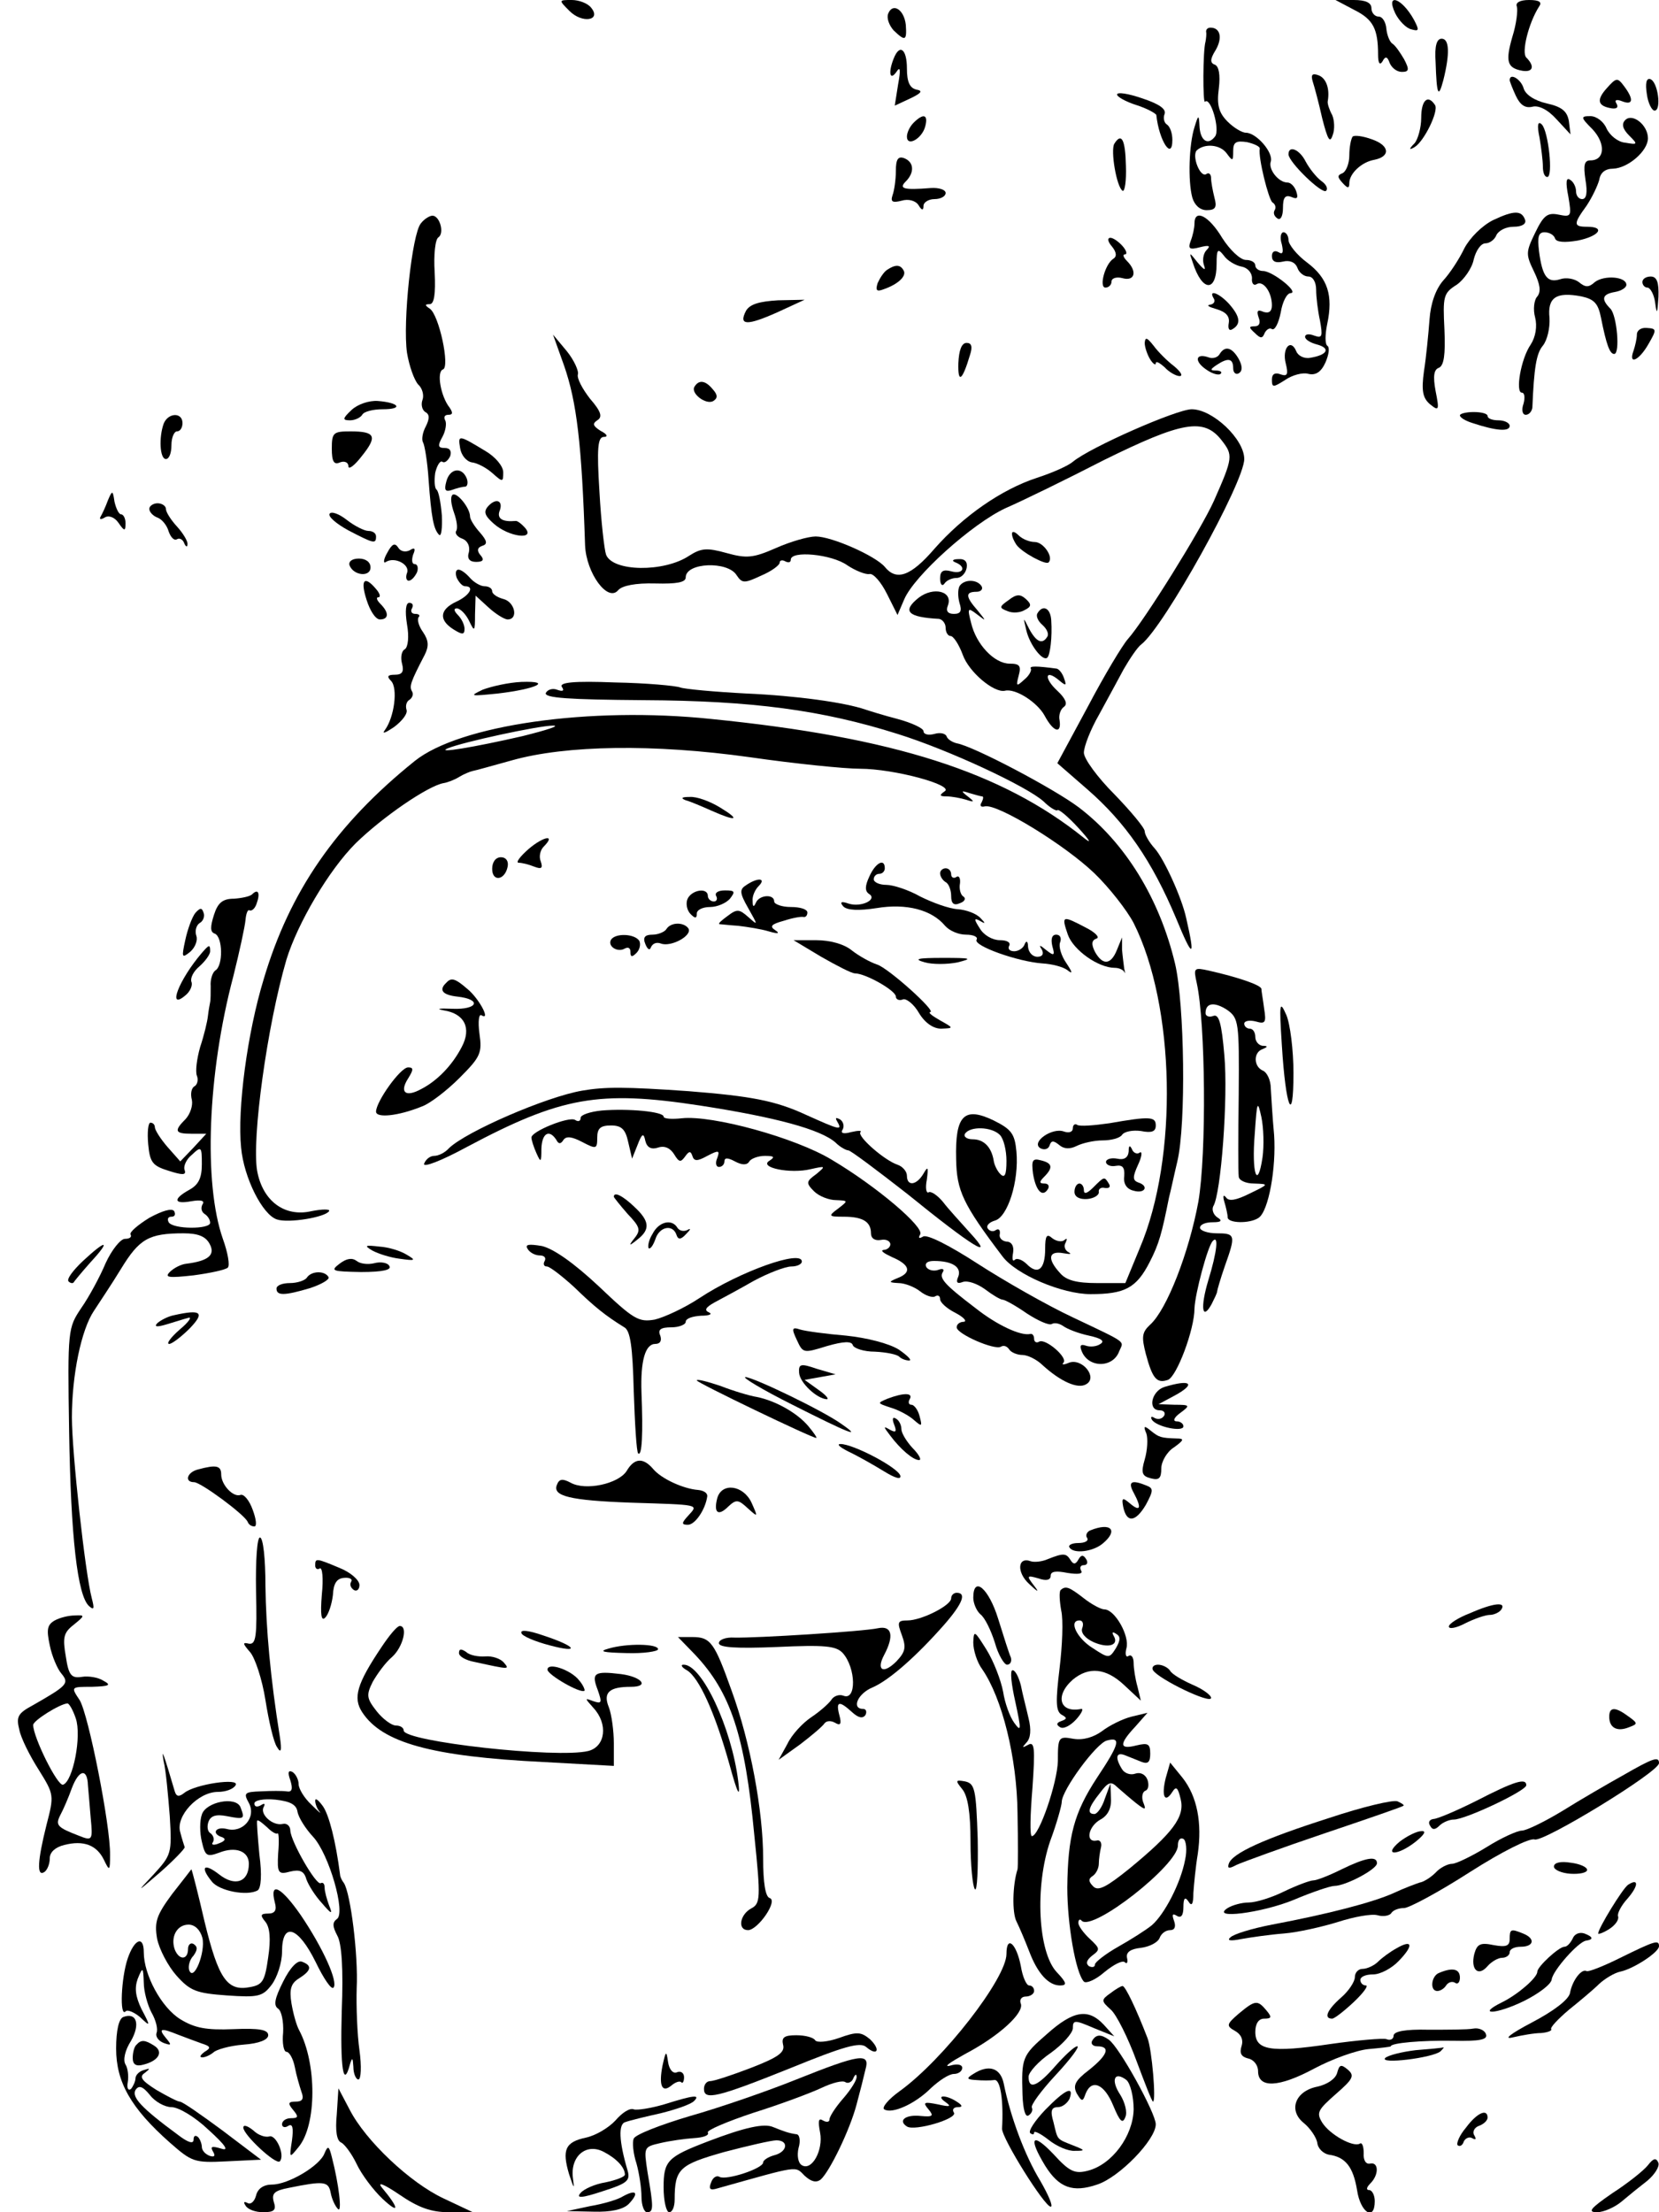 <?xml version="1.0" standalone="no"?>
<!DOCTYPE svg PUBLIC "-//W3C//DTD SVG 20010904//EN"
 "http://www.w3.org/TR/2001/REC-SVG-20010904/DTD/svg10.dtd">
<svg version="1.0" xmlns="http://www.w3.org/2000/svg"
 width="300pt" height="400pt" viewBox="0 0 300 400"
 preserveAspectRatio="xMidYMid meet">
<g transform="translate(0,400) scale(0.1,-0.1)"
fill="#000000" stroke="none">
<path d="M1030 3980 c23 -23 58 -17 39 6 -6 8 -22 14 -35 14 -24 0 -24 0 -4
-20z"/>
<path d="M2449 3982 c34 -17 43 -34 43 -81 0 -15 3 -20 8 -12 5 10 9 9 13 -3
4 -9 13 -16 22 -16 13 0 14 4 4 23 -7 12 -16 25 -21 28 -5 3 -10 16 -11 27 -1
12 -7 22 -14 22 -7 0 -13 7 -13 15 0 10 -10 15 -32 15 l-33 0 34 -18z"/>
<path d="M2523 3976 c7 -14 20 -27 29 -29 14 -4 15 -2 5 17 -22 40 -52 50 -34
12z"/>
<path d="M2743 3988 c2 -7 -1 -32 -8 -54 -13 -45 -10 -57 18 -62 19 -3 23 8 7
24 -9 9 4 62 23 92 6 8 1 12 -18 12 -17 0 -25 -5 -22 -12z"/>
<path d="M1606 3975 c-3 -8 2 -21 10 -30 21 -20 24 -19 22 10 -3 28 -24 41
-32 20z"/>
<path d="M2181 3943 c1 -5 0 -12 -1 -18 -5 -17 -5 -113 -1 -109 10 10 28 -51
18 -63 -13 -17 -27 -7 -28 20 -1 20 -2 20 -9 -3 -10 -31 -12 -97 -4 -127 4
-14 14 -23 26 -23 16 0 19 5 14 23 -3 12 -6 28 -6 35 0 7 -4 11 -9 7 -11 -6
-26 33 -17 43 14 13 42 11 54 -5 11 -15 12 -15 12 4 0 16 5 19 25 16 13 -3 24
-8 23 -12 -3 -16 16 -92 23 -97 5 -3 7 -9 4 -14 -3 -5 -1 -11 5 -15 6 -4 10 5
10 19 0 19 4 24 15 20 11 -5 13 -2 9 10 -3 9 -10 16 -16 16 -16 0 -35 24 -30
38 5 16 -26 52 -45 52 -7 0 -22 9 -33 20 -16 16 -20 30 -16 60 3 25 0 40 -7
43 -9 3 -9 10 1 26 13 22 9 41 -9 41 -5 0 -8 -3 -8 -7z"/>
<path d="M2596 3888 c2 -60 5 -67 14 -33 12 48 11 75 -3 75 -9 0 -13 -13 -11
-42z"/>
<path d="M1616 3894 c-10 -25 -7 -41 5 -24 7 11 8 4 3 -23 l-6 -38 28 13 c21
10 23 14 11 16 -12 3 -17 14 -17 38 0 35 -13 46 -24 18z"/>
<path d="M2374 3852 c3 -9 11 -39 17 -66 10 -39 14 -46 19 -30 4 10 3 27 -1
36 -5 9 -9 21 -8 25 4 23 -3 42 -17 47 -11 4 -14 1 -10 -12z"/>
<path d="M2730 3855 c0 -2 5 -15 11 -28 8 -17 17 -23 30 -20 11 3 28 -5 44
-23 l25 -27 -3 24 c-3 18 -13 26 -40 32 -22 5 -39 16 -42 28 -5 16 -25 28 -25
14z"/>
<path d="M2906 3841 c-20 -22 -17 -33 9 -37 9 -1 12 2 8 9 -4 6 0 8 10 4 20
-8 22 3 4 27 -12 16 -14 16 -31 -3z"/>
<path d="M2978 3830 c2 -16 9 -30 14 -30 13 0 6 53 -8 57 -7 2 -9 -8 -6 -27z"/>
<path d="M2020 3829 c0 -4 16 -13 35 -19 19 -6 35 -15 36 -18 5 -47 29 -83 29
-45 0 12 -4 24 -10 28 -5 3 -7 12 -4 19 3 9 -10 18 -40 28 -26 9 -46 12 -46 7z"/>
<path d="M2570 3787 c0 -18 -6 -39 -12 -46 -11 -11 -10 -13 0 -7 17 10 44 65
37 76 -13 20 -25 9 -25 -23z"/>
<path d="M1652 3778 c-7 -7 -12 -18 -12 -25 0 -19 27 -4 33 18 6 22 -3 25 -21
7z"/>
<path d="M2880 3766 c24 -26 22 -56 -4 -56 -11 0 -13 -8 -9 -35 4 -23 2 -35
-6 -35 -6 0 -11 6 -11 14 0 8 -5 18 -11 21 -7 5 -8 -5 -3 -30 6 -36 6 -38 -18
-33 -20 4 -27 -2 -42 -33 -17 -35 -17 -39 -2 -70 11 -23 13 -36 6 -45 -6 -6
-8 -24 -4 -38 4 -16 1 -35 -8 -49 -18 -26 -28 -87 -16 -87 5 0 6 -9 3 -20 -4
-11 -2 -20 4 -20 6 0 11 6 12 13 3 71 7 98 19 112 8 10 13 32 12 50 -4 37 12
48 58 39 23 -5 30 -13 35 -38 10 -50 16 -66 24 -66 11 0 5 70 -7 82 -17 17
-15 26 8 30 12 2 21 8 21 13 0 15 -40 18 -57 5 -11 -10 -17 -10 -29 0 -8 6
-23 9 -34 5 -23 -7 -32 5 -38 51 -3 26 -1 34 10 34 9 0 17 -5 19 -11 2 -7 17
-8 41 -4 39 8 51 25 17 25 -25 0 -25 5 -1 38 10 15 20 36 23 47 2 13 11 20 25
20 27 1 63 32 63 55 0 24 -28 46 -41 33 -7 -7 -5 -16 7 -28 16 -16 16 -17 -7
-13 -13 1 -28 13 -34 26 -5 12 -18 22 -29 22 -18 0 -18 -2 4 -24z"/>
<path d="M2784 3751 c3 -18 6 -42 6 -52 0 -11 3 -19 8 -19 11 0 2 83 -10 95
-7 7 -9 -1 -4 -24z"/>
<path d="M2446 3753 c-3 -4 -6 -19 -6 -34 0 -15 -6 -29 -12 -32 -10 -4 -10 -7
0 -18 9 -10 12 -10 12 0 0 17 22 38 45 42 30 6 28 26 -4 37 -16 6 -32 8 -35 5z"/>
<path d="M2015 3740 c-7 -12 4 -78 15 -85 4 -2 7 18 6 45 -1 48 -8 61 -21 40z"/>
<path d="M2330 3721 c0 -14 61 -73 68 -66 4 4 0 12 -9 18 -9 7 -21 22 -28 35
-11 22 -31 30 -31 13z"/>
<path d="M1620 3691 c0 -16 -3 -36 -6 -44 -4 -12 0 -14 16 -10 13 4 26 0 31
-8 6 -10 9 -10 9 -1 0 6 9 12 20 12 11 0 20 5 20 11 0 6 -12 10 -27 9 -50 -4
-58 -1 -45 12 16 16 15 35 -3 42 -11 4 -15 -2 -15 -23z"/>
<path d="M2700 3602 c-20 -10 -42 -32 -52 -51 -9 -19 -26 -45 -38 -58 -14 -16
-23 -42 -25 -71 -2 -26 -6 -68 -10 -93 -5 -36 -2 -49 11 -60 16 -13 17 -11 10
24 -5 27 -3 39 6 42 9 4 12 23 10 69 -3 60 -2 66 22 81 13 9 28 30 31 46 4 16
13 29 21 29 8 0 17 7 20 15 4 8 17 15 31 15 15 0 23 5 21 12 -6 18 -20 18 -58
0z"/>
<path d="M761 3596 c-16 -19 -33 -179 -25 -234 4 -24 13 -49 20 -57 8 -7 11
-20 8 -28 -3 -8 -1 -18 5 -22 8 -4 8 -12 1 -26 -6 -11 -8 -24 -5 -29 3 -5 8
-36 10 -67 5 -69 9 -90 19 -100 4 -4 6 12 5 35 -2 24 -6 45 -10 47 -3 3 -4 16
-2 30 3 13 9 23 13 20 4 -3 10 2 14 10 3 9 0 15 -10 15 -12 0 -13 4 -4 20 6
11 8 25 5 30 -3 6 -1 10 6 10 8 0 8 4 2 13 -16 20 -24 65 -12 69 13 4 -7 99
-24 110 -9 6 -9 8 0 8 8 0 11 18 9 58 -2 31 1 60 7 63 11 8 2 39 -11 39 -5 0
-15 -6 -21 -14z"/>
<path d="M2160 3596 c0 -8 -3 -22 -7 -32 -5 -14 -2 -16 17 -11 16 4 20 3 12
-5 -6 -6 -8 -18 -5 -27 4 -11 1 -10 -11 4 -16 20 -16 20 -9 0 17 -53 43 -54
43 -2 0 26 2 29 13 15 6 -9 21 -18 32 -20 11 -2 19 -11 19 -21 -1 -9 3 -14 8
-11 12 8 28 -14 28 -38 0 -11 -5 -15 -15 -12 -11 5 -13 2 -9 -10 4 -10 1 -16
-7 -16 -11 0 -11 -2 0 -12 11 -11 14 -10 18 0 3 6 9 10 13 7 5 -3 12 10 16 30
3 19 11 35 18 35 16 1 -33 40 -50 40 -8 0 -14 5 -14 10 0 6 -8 10 -17 10 -10
0 -29 18 -43 40 -24 40 -50 53 -50 26z"/>
<path d="M2318 3558 c3 -14 2 -19 -6 -14 -7 4 -12 1 -12 -7 0 -10 7 -13 20
-10 12 3 22 -1 26 -11 3 -9 12 -16 20 -16 8 0 14 -10 14 -24 0 -13 3 -38 7
-56 5 -28 4 -32 -10 -27 -10 4 -17 3 -17 -2 0 -5 10 -11 22 -14 25 -7 18 -19
-13 -24 -11 -2 -22 4 -25 12 -10 24 -26 5 -19 -22 5 -20 3 -24 -9 -20 -10 4
-16 1 -16 -9 0 -15 2 -15 24 -1 13 9 32 14 42 11 13 -3 23 3 31 21 6 14 8 27
3 30 -4 3 -4 20 0 39 11 52 1 83 -36 111 -19 14 -34 33 -34 41 0 7 -4 14 -9
14 -5 0 -7 -10 -3 -22z"/>
<path d="M2011 3554 c8 -10 9 -18 2 -22 -15 -10 -26 -52 -14 -52 6 0 11 5 11
11 0 6 9 9 20 6 22 -6 27 12 8 31 -7 7 -8 12 -4 12 5 0 3 7 -4 15 -7 8 -17 15
-22 15 -6 0 -5 -7 3 -16z"/>
<path d="M1604 3512 c-6 -4 -13 -15 -17 -24 -4 -13 -2 -16 11 -11 26 9 42 24
36 34 -6 11 -15 11 -30 1z"/>
<path d="M2970 3490 c0 -5 4 -10 9 -10 5 0 12 -12 14 -27 3 -23 4 -21 6 10 1
27 -3 37 -14 37 -8 0 -15 -4 -15 -10z"/>
<path d="M2195 3460 c3 -5 0 -10 -7 -11 -7 -1 -2 -4 12 -8 17 -5 24 -13 22
-25 -2 -11 1 -15 7 -11 15 9 14 22 -6 45 -18 20 -39 28 -28 10z"/>
<path d="M1349 3438 c-14 -27 2 -27 56 -3 l50 23 -48 -1 c-34 -2 -51 -7 -58
-19z"/>
<path d="M2960 3395 c0 -7 -3 -20 -6 -29 -10 -27 10 -18 27 12 15 26 15 28 -3
29 -10 1 -18 -4 -18 -12z"/>
<path d="M1020 3339 c23 -66 32 -142 38 -325 2 -50 41 -104 60 -81 7 8 31 13
67 12 39 -1 55 2 55 11 0 27 76 30 92 4 10 -15 14 -15 44 -1 19 8 34 19 34 24
0 4 5 5 10 2 6 -3 10 -2 10 3 0 17 74 10 102 -10 15 -10 33 -17 40 -16 7 2 21
-14 32 -36 l19 -38 12 28 c18 43 123 137 183 165 30 13 110 52 178 87 142 70
181 77 213 36 21 -27 21 -31 -14 -110 -24 -53 -125 -215 -155 -249 -10 -11
-43 -66 -73 -123 l-55 -102 54 -47 c69 -60 117 -129 161 -234 30 -73 35 -73
18 1 -8 37 -40 107 -57 126 -10 11 -18 25 -18 31 0 6 -25 36 -55 67 -30 30
-55 64 -55 75 0 11 12 42 27 68 14 26 35 64 45 83 11 19 25 40 32 45 41 32
186 293 186 335 0 36 -57 90 -95 90 -27 0 -184 -69 -215 -95 -8 -7 -37 -20
-65 -29 -64 -21 -133 -69 -185 -128 -43 -50 -69 -59 -90 -33 -17 20 -96 55
-125 55 -13 0 -45 -9 -72 -21 -41 -18 -53 -19 -89 -9 -36 10 -46 9 -68 -5 -45
-30 -138 -29 -150 2 -3 8 -9 59 -12 114 -5 79 -3 99 8 99 8 0 6 5 -6 11 -14 9
-15 13 -6 19 10 6 7 16 -13 39 -14 18 -24 37 -22 44 2 6 -7 26 -20 42 l-25 30
20 -56z"/>
<path d="M2070 3380 c0 -8 5 -22 10 -30 5 -8 10 -11 10 -7 0 5 7 1 16 -7 8 -9
21 -16 27 -16 7 0 2 8 -10 18 -12 9 -29 26 -37 37 -12 15 -15 16 -16 5z"/>
<path d="M1733 3343 c-1 -37 7 -32 21 15 5 15 3 22 -6 22 -9 0 -14 -13 -15
-37z"/>
<path d="M2205 3359 c-4 -6 -13 -8 -20 -5 -23 8 -26 -7 -4 -22 11 -8 23 -11
26 -8 4 3 0 6 -8 6 -11 0 -11 2 1 10 21 14 30 12 30 -6 0 -8 5 -12 10 -9 7 4
7 13 0 26 -12 21 -25 25 -35 8z"/>
<path d="M1256 3301 c-8 -12 21 -34 34 -26 8 5 8 11 -1 21 -13 16 -25 18 -33
5z"/>
<path d="M636 3259 c-17 -16 -17 -19 -3 -19 9 0 19 5 22 10 3 6 20 10 37 10
38 0 30 12 -9 15 -16 1 -36 -6 -47 -16z"/>
<path d="M2640 3249 c0 -4 10 -10 23 -14 42 -14 67 -16 67 -5 0 5 -9 10 -20
10 -11 0 -20 3 -20 8 0 4 -11 7 -25 7 -14 0 -25 -3 -25 -6z"/>
<path d="M296 3234 c-9 -25 -7 -64 4 -64 6 0 10 11 10 25 0 14 5 25 10 25 6 0
10 7 10 15 0 20 -26 19 -34 -1z"/>
<path d="M600 3189 c0 -24 4 -30 15 -25 8 3 15 0 15 -7 0 -7 11 1 24 18 29 36
25 45 -20 45 -31 0 -34 -2 -34 -31z"/>
<path d="M832 3190 c2 -13 11 -24 21 -26 10 -1 27 -10 38 -20 18 -16 19 -16
19 2 0 11 -14 28 -33 39 -48 29 -49 29 -45 5z"/>
<path d="M807 3129 c-4 -15 -2 -19 10 -15 8 3 19 6 24 6 4 0 6 7 3 15 -9 22
-31 18 -37 -6z"/>
<path d="M195 3095 c-4 -11 -10 -24 -13 -29 -3 -5 0 -6 7 -2 7 5 18 1 25 -9
11 -16 13 -16 13 -1 0 9 -4 16 -8 16 -4 0 -9 10 -12 23 -3 21 -4 21 -12 2z"/>
<path d="M818 3105 c-4 -4 -2 -18 3 -32 5 -14 7 -28 4 -33 -3 -4 2 -11 11 -14
10 -4 14 -14 12 -24 -4 -12 1 -18 13 -18 13 0 15 4 8 12 -7 8 -6 14 3 17 10 3
9 9 -4 24 -10 11 -18 24 -18 29 0 16 -25 46 -32 39z"/>
<path d="M883 3085 c-9 -10 -7 -17 10 -32 27 -24 75 -30 57 -8 -7 8 -15 14
-18 13 -23 -2 -33 4 -29 17 8 19 -5 26 -20 10z"/>
<path d="M270 3080 c0 -6 7 -13 15 -16 8 -3 17 -14 20 -25 4 -11 10 -17 15
-14 5 3 11 -1 13 -7 3 -7 6 -8 6 -2 1 5 -8 20 -19 32 -11 12 -20 26 -20 32 0
5 -7 10 -15 10 -8 0 -15 -5 -15 -10z"/>
<path d="M596 3071 c-3 -5 12 -18 34 -30 46 -24 50 -25 50 -11 0 6 -6 10 -14
10 -7 0 -25 9 -39 20 -14 11 -28 16 -31 11z"/>
<path d="M1830 3035 c0 -6 4 -14 8 -20 10 -14 53 -37 58 -32 10 9 -9 37 -25
37 -9 0 -22 5 -29 12 -7 7 -12 8 -12 3z"/>
<path d="M700 3000 c-7 -12 -7 -20 -2 -16 16 10 44 -5 38 -20 -3 -8 -1 -14 3
-14 5 0 11 7 15 15 3 8 1 15 -4 15 -5 0 -6 7 -3 17 5 11 3 14 -6 8 -8 -4 -17
-2 -21 5 -6 9 -11 7 -20 -10z"/>
<path d="M632 2978 c7 -19 38 -22 38 -4 0 10 -9 16 -21 16 -12 0 -19 -5 -17
-12z"/>
<path d="M1728 2983 c20 -8 14 -22 -8 -16 -15 4 -20 0 -20 -13 0 -11 4 -15 8
-9 4 6 14 10 22 10 8 0 16 8 18 18 2 11 -3 17 -15 16 -10 0 -13 -3 -5 -6z"/>
<path d="M826 2955 c4 -8 10 -15 15 -15 18 0 8 -17 -16 -28 -30 -14 -32 -33
-5 -50 16 -10 20 -10 20 1 0 7 -5 18 -12 25 -7 7 -8 12 -2 12 6 0 16 -10 22
-22 10 -21 11 -21 11 11 l1 34 23 -21 c13 -12 29 -22 35 -22 20 0 13 32 -8 37
-11 3 -20 9 -20 14 0 5 -6 9 -14 9 -7 0 -19 7 -26 15 -7 8 -16 15 -21 15 -5 0
-6 -7 -3 -15z"/>
<path d="M663 2915 c6 -19 16 -35 24 -35 16 0 17 12 1 28 -7 7 -8 12 -4 12 5
0 3 7 -4 15 -21 25 -29 17 -17 -20z"/>
<path d="M1735 2940 c-3 -6 -3 -19 0 -30 5 -15 2 -20 -10 -20 -11 0 -15 5 -11
15 10 26 -26 35 -53 14 -30 -24 -20 -35 37 -38 6 -1 12 -8 12 -16 0 -8 4 -15
9 -15 5 0 15 -15 22 -34 11 -31 56 -69 76 -65 19 5 59 -21 72 -45 16 -30 31
-34 27 -8 -2 9 2 20 8 24 7 5 3 15 -12 29 -25 23 -22 40 3 19 13 -11 14 -10 9
4 -3 9 -9 16 -13 17 -37 5 -50 5 -47 0 2 -3 -3 -13 -12 -20 -14 -13 -15 -12
-10 7 5 18 2 22 -16 22 -28 0 -61 35 -70 74 -7 27 -6 28 11 15 17 -13 17 -13
1 7 -22 25 -23 34 -2 34 8 0 12 5 9 10 -8 13 -32 13 -40 0z"/>
<path d="M1824 2915 c-17 -12 -18 -14 -2 -20 9 -4 23 -3 31 2 12 6 13 10 2 20
-10 9 -17 9 -31 -2z"/>
<path d="M736 2871 c4 -22 2 -41 -4 -45 -6 -3 -8 -15 -5 -26 4 -15 0 -20 -13
-20 -13 0 -15 -3 -7 -11 13 -13 6 -66 -11 -89 -6 -8 1 -5 16 5 15 11 26 25 23
32 -2 7 0 15 6 18 5 4 7 10 4 15 -5 9 -3 16 23 66 8 16 7 26 -3 41 -8 11 -11
23 -8 27 3 3 1 6 -6 6 -7 0 -9 5 -6 10 3 6 1 10 -5 10 -6 0 -8 -14 -4 -39z"/>
<path d="M1876 2891 c-3 -5 1 -14 9 -21 8 -7 12 -16 9 -21 -9 -15 -20 -10 -33
14 -11 22 -11 22 -5 -3 6 -26 30 -57 38 -49 5 5 9 37 7 67 -1 22 -15 30 -25
13z"/>
<path d="M873 2753 c-25 -12 -23 -12 27 -7 69 8 101 23 43 21 -23 -1 -54 -8
-70 -14z"/>
<path d="M1016 2758 c5 -7 2 -9 -9 -5 -8 3 -17 0 -20 -6 -3 -9 41 -12 177 -13
197 -1 323 -18 459 -61 93 -29 234 -95 264 -122 11 -11 23 -18 25 -16 2 3 20
-12 39 -33 20 -22 24 -29 9 -17 -148 119 -344 182 -674 215 -220 23 -455 -11
-536 -76 -143 -115 -226 -236 -273 -394 -30 -98 -48 -236 -41 -305 5 -55 39
-122 65 -130 21 -7 87 4 94 15 3 4 -12 4 -32 0 -48 -11 -88 18 -98 73 -10 58
18 262 53 382 20 65 76 161 125 210 49 48 131 104 159 109 7 1 20 6 28 11 8 5
20 10 25 11 6 1 37 10 70 19 99 28 258 30 430 6 83 -12 173 -21 200 -21 62 0
172 -30 153 -41 -10 -7 -9 -9 4 -9 9 0 25 -3 35 -6 15 -5 16 -4 3 6 -13 10
-12 11 3 6 10 -3 21 -6 23 -6 3 0 2 -5 -1 -11 -4 -6 -1 -9 6 -7 23 5 145 -70
198 -121 27 -26 59 -67 71 -90 75 -149 81 -424 11 -588 l-26 -63 -51 0 c-37 0
-56 5 -67 18 -24 26 -21 41 6 36 12 -2 16 -2 9 2 -6 3 -9 11 -5 17 3 7 3 9 -2
5 -4 -4 -14 -3 -22 3 -10 9 -13 5 -13 -19 0 -37 -13 -48 -33 -28 -8 8 -18 12
-22 8 -4 -4 -5 2 -3 13 2 12 -3 20 -12 20 -8 1 -14 7 -12 14 1 7 -2 10 -7 7
-5 -4 -12 -2 -15 3 -3 5 3 11 13 14 23 6 44 71 39 125 -3 32 -9 40 -41 56 -54
26 -70 9 -68 -70 1 -57 12 -81 84 -176 25 -33 108 -68 159 -68 62 0 83 11 107
58 17 33 22 52 35 117 3 11 9 40 15 65 16 67 13 284 -4 357 -28 118 -90 219
-174 283 -45 34 -191 111 -221 116 -8 2 -16 7 -18 12 -2 6 -12 8 -22 5 -11 -3
-20 -1 -20 5 0 5 -21 15 -47 22 -27 7 -52 15 -58 17 -38 13 -125 25 -215 29
-58 3 -112 8 -120 11 -8 3 -61 8 -118 9 -75 3 -101 0 -96 -8z m-71 -89 c-87
-20 -159 -32 -135 -22 26 11 164 41 190 41 14 0 -11 -8 -55 -19z m863 -721 c7
-7 12 -28 12 -47 0 -25 -3 -32 -11 -24 -6 6 -11 17 -12 24 -4 25 -18 39 -38
39 -11 0 -17 5 -14 10 9 14 48 13 63 -2z"/>
<path d="M1240 2553 c8 -2 29 -11 47 -19 45 -20 53 -17 15 6 -18 11 -42 20
-55 19 -14 0 -17 -2 -7 -6z"/>
<path d="M956 2465 c-16 -14 -24 -25 -18 -25 6 0 18 -3 28 -7 13 -5 16 -3 12
9 -4 9 -1 21 5 27 23 23 0 19 -27 -4z"/>
<path d="M890 2429 c0 -24 23 -21 28 4 2 10 -3 17 -12 17 -10 0 -16 -9 -16
-21z"/>
<path d="M1572 2415 c-8 -17 -8 -26 -1 -31 17 -10 -13 -25 -36 -18 -14 5 -17
3 -10 -5 7 -7 28 -8 60 -3 54 9 100 -3 124 -32 8 -9 24 -16 38 -16 13 0 22 -4
19 -9 -7 -11 75 -40 119 -43 17 -1 37 -6 45 -12 10 -8 10 -5 -2 13 -9 13 -14
30 -11 37 3 8 0 14 -7 14 -8 0 -10 -8 -7 -21 5 -17 3 -18 -11 -7 -12 10 -14
10 -8 1 4 -8 1 -13 -8 -13 -9 0 -16 8 -17 18 0 10 -3 12 -6 5 -2 -7 -11 -13
-19 -13 -9 0 -12 5 -9 10 3 6 -4 10 -17 10 -13 0 -29 9 -36 21 -11 17 -11 20
0 14 10 -6 11 -5 1 5 -7 8 -26 15 -41 16 -16 1 -46 12 -68 23 -21 12 -49 21
-61 21 -13 0 -23 5 -23 10 0 6 5 10 10 10 6 0 10 5 10 10 0 19 -17 10 -28 -15z"/>
<path d="M1700 2421 c0 -6 5 -13 10 -16 6 -3 10 -15 10 -25 0 -14 5 -18 16
-13 9 3 11 9 6 12 -5 3 -8 14 -6 24 1 9 -2 15 -7 11 -5 -3 -9 0 -9 5 0 6 -4
11 -10 11 -5 0 -10 -4 -10 -9z"/>
<path d="M1350 2400 c-13 -8 -13 -14 3 -42 18 -32 18 -32 0 -16 -16 14 -20 15
-37 2 -11 -8 -18 -14 -15 -15 2 0 18 -2 34 -3 17 -2 42 -6 55 -10 17 -5 21 -4
12 2 -11 7 -7 11 15 17 15 5 31 8 36 7 4 -1 7 3 7 8 0 6 -13 10 -30 10 -16 0
-30 5 -30 10 0 14 -27 12 -33 -2 -4 -9 -6 -8 -6 3 -1 8 4 20 11 27 14 14 -1
16 -22 2z"/>
<path d="M456 2383 c-4 -4 -19 -7 -33 -8 -20 0 -29 -7 -36 -29 -7 -22 -7 -31
1 -34 15 -5 16 -59 1 -67 -5 -4 -9 -17 -8 -28 0 -12 0 -25 -1 -29 -1 -5 -3
-16 -4 -25 -1 -10 -7 -35 -14 -56 -6 -21 -9 -44 -6 -52 3 -7 1 -16 -4 -19 -6
-3 -8 -14 -5 -25 2 -10 -3 -25 -11 -34 -22 -22 -20 -27 11 -27 l26 0 -23 -25
-24 -25 -23 26 c-13 15 -23 31 -23 36 0 4 -3 8 -8 8 -4 0 -6 -17 -4 -39 3 -33
8 -39 37 -48 25 -8 32 -8 29 1 -3 7 3 20 13 28 17 16 18 15 18 -17 0 -25 -6
-37 -22 -46 -31 -17 -29 -27 3 -21 18 3 25 1 20 -6 -3 -6 -2 -13 4 -17 5 -3
10 -10 10 -16 0 -12 -67 -12 -75 1 -3 6 -1 10 5 10 6 0 8 4 5 10 -4 6 -21 1
-45 -12 -21 -13 -36 -26 -34 -30 3 -5 -2 -8 -10 -8 -8 0 -24 -20 -35 -44 -10
-24 -30 -61 -44 -81 -24 -36 -25 -38 -22 -223 3 -191 15 -297 36 -316 9 -8 10
-5 5 14 -12 45 -36 264 -36 327 0 77 17 159 40 193 9 14 32 48 49 76 33 54 50
64 113 64 27 0 40 -6 47 -19 11 -20 -2 -31 -42 -36 -10 -1 -23 -8 -30 -15 -10
-10 -2 -11 43 -6 30 4 58 10 62 14 4 4 0 27 -9 52 -35 100 -28 298 19 475 11
44 21 90 22 102 1 11 4 19 7 17 4 -2 10 3 13 12 7 19 3 28 -8 17z"/>
<path d="M1243 2374 c-3 -8 -1 -20 6 -27 8 -8 11 -8 11 1 0 7 11 12 24 12 13
0 29 7 36 15 10 13 9 15 -9 15 -12 0 -19 -4 -16 -10 3 -5 1 -10 -4 -10 -6 0
-11 5 -11 10 0 16 -30 11 -37 -6z"/>
<path d="M353 2349 c-6 -8 -14 -30 -18 -49 -7 -32 -6 -33 9 -21 9 8 14 21 11
29 -3 9 0 19 6 23 6 3 10 12 7 19 -3 9 -6 9 -15 -1z"/>
<path d="M1931 2310 c10 -28 55 -60 85 -60 7 0 14 -3 17 -7 2 -5 2 -2 0 5 -1
8 -3 23 -4 35 l0 22 -9 -22 c-11 -28 -26 -29 -40 -4 -7 14 -6 21 3 24 6 2 -2
11 -20 20 -42 22 -44 22 -32 -13z"/>
<path d="M1205 2320 c-3 -5 -15 -10 -25 -10 -14 0 -18 -5 -13 -17 4 -10 8 -12
10 -6 3 7 10 10 18 7 18 -7 57 14 50 27 -8 12 -32 12 -40 -1z"/>
<path d="M1105 2301 c-7 -12 12 -24 25 -16 6 3 10 1 10 -6 0 -10 3 -10 11 -2
6 6 8 16 5 22 -9 13 -43 14 -51 2z"/>
<path d="M1485 2270 c28 -16 55 -30 61 -30 19 0 74 -31 74 -42 0 -5 6 -8 13
-5 6 2 20 -9 29 -25 11 -18 26 -28 40 -28 23 1 23 1 -2 15 -14 8 -22 14 -18
15 13 0 -76 80 -96 86 -12 4 -32 15 -45 25 -14 12 -40 19 -65 19 l-41 0 50
-30z"/>
<path d="M365 2277 c-42 -49 -63 -105 -30 -77 9 7 14 19 11 25 -2 7 4 19 15
28 10 9 19 21 19 27 0 13 -2 12 -15 -3z"/>
<path d="M1672 2260 c14 -4 41 -4 60 0 28 7 24 8 -27 8 -46 0 -54 -2 -33 -8z"/>
<path d="M2164 2223 c16 -72 18 -309 3 -396 -17 -92 -57 -195 -87 -222 -15
-14 -16 -22 -8 -53 12 -45 20 -54 40 -47 16 6 48 91 48 129 1 27 24 113 33
122 11 12 8 -19 -8 -71 -15 -50 -11 -74 6 -43 5 10 10 20 10 23 0 2 6 23 14
46 20 56 19 59 -15 59 -16 0 -30 5 -30 10 0 6 10 10 23 10 16 0 18 3 8 9 -7 5
-10 14 -7 20 14 22 27 197 20 273 -5 59 -10 75 -20 71 -8 -3 -14 0 -14 5 0 19
16 21 39 6 21 -15 22 -22 21 -152 -1 -76 -1 -143 0 -149 0 -7 12 -13 28 -13
27 -1 27 -1 -8 -18 -24 -12 -38 -15 -43 -7 -5 6 -6 2 -3 -8 3 -10 6 -23 6 -28
0 -11 40 -12 56 -1 18 12 32 90 28 150 -3 31 -5 69 -6 84 0 15 -7 29 -14 32
-17 7 -18 33 -1 39 10 4 10 6 0 6 -7 1 -13 8 -13 16 0 8 -4 15 -10 15 -5 0
-10 4 -10 9 0 5 9 7 21 4 17 -5 19 -2 15 23 -2 16 -5 32 -5 36 -1 7 -42 21
-95 33 -27 6 -28 5 -22 -22z m119 -316 c-9 -60 -20 -29 -14 43 4 59 5 62 12
30 4 -19 5 -52 2 -73z"/>
<path d="M807 2223 c-14 -13 -7 -22 20 -25 45 -5 37 -24 -9 -22 -24 1 -31 0
-15 -3 37 -6 50 -32 32 -66 -17 -33 -44 -61 -73 -76 -29 -16 -40 -6 -24 19 10
16 10 20 0 20 -14 0 -58 -62 -58 -80 0 -12 40 -8 82 9 15 5 46 29 69 52 38 38
41 45 36 80 -3 22 -1 37 4 33 17 -10 -5 31 -26 48 -22 19 -29 21 -38 11z"/>
<path d="M2318 2110 c7 -114 21 -147 21 -50 0 41 -6 89 -13 105 -12 27 -13 22
-8 -55z"/>
<path d="M1053 2028 c-65 -11 -210 -74 -241 -104 -7 -8 -19 -14 -27 -14 -7 0
-15 -6 -18 -14 -3 -8 31 5 77 30 171 91 239 103 422 75 136 -21 218 -43 245
-67 8 -8 19 -14 23 -14 4 0 52 -36 107 -79 117 -95 161 -122 113 -70 -17 19
-40 44 -49 56 -10 12 -22 20 -26 17 -4 -2 -6 8 -3 23 3 23 2 25 -6 11 -13 -22
-30 -23 -30 -4 0 8 -8 17 -17 20 -24 8 -74 52 -67 59 3 3 -4 3 -17 0 -14 -4
-20 -2 -15 5 3 6 1 14 -5 18 -8 4 -9 3 -5 -4 10 -17 4 -15 -56 12 -56 26 -100
34 -213 43 -115 8 -151 8 -192 1z"/>
<path d="M1088 1992 c-21 -2 -38 -8 -38 -13 0 -6 -4 -8 -10 -4 -11 7 -80 -21
-79 -32 0 -4 4 -17 9 -28 8 -18 9 -17 9 8 1 28 14 36 27 16 4 -8 8 -8 13 0 5
7 15 6 34 -4 25 -13 27 -13 27 8 0 17 6 22 25 22 19 0 26 -7 31 -30 l7 -30 10
25 c8 21 11 22 14 7 3 -12 11 -16 23 -12 12 4 22 -1 29 -12 9 -15 12 -15 20
-4 7 10 10 10 13 1 3 -10 9 -10 27 0 21 11 23 10 18 -4 -4 -9 -2 -16 3 -16 6
0 10 5 10 10 0 7 6 7 19 0 13 -7 22 -7 26 0 3 5 16 10 28 10 17 0 19 -2 8 -9
-19 -12 38 -24 75 -15 27 6 28 6 10 -9 -18 -13 -19 -16 -4 -31 9 -9 27 -16 40
-16 22 -1 22 -1 4 -15 -19 -14 -18 -15 10 -15 34 0 49 -9 49 -30 0 -9 7 -14
18 -12 9 2 17 -2 17 -8 0 -5 -6 -10 -12 -10 -7 -1 0 -6 15 -13 33 -14 36 -28
10 -38 -17 -7 -16 -8 2 -9 11 0 29 -7 39 -15 10 -8 23 -12 27 -9 5 3 9 1 9 -5
0 -6 12 -17 28 -25 15 -8 21 -15 15 -16 -7 0 -13 -4 -13 -10 0 -12 69 -42 80
-35 5 3 11 1 15 -5 3 -5 14 -10 24 -10 9 0 26 -8 37 -19 32 -29 63 -43 78 -34
22 12 -7 48 -31 39 -9 -4 -14 -4 -10 0 9 9 -33 45 -44 38 -5 -3 -9 0 -9 5 0 6
-3 10 -7 9 -17 -4 -60 16 -98 46 -58 44 -67 55 -60 66 3 5 0 7 -8 4 -8 -3 -18
-1 -22 5 -3 7 2 11 14 11 33 0 50 -11 44 -28 -5 -11 -2 -14 8 -10 9 3 26 -3
40 -13 13 -10 28 -19 32 -19 4 0 24 -11 44 -25 20 -13 40 -22 45 -19 5 3 14 1
21 -4 7 -5 27 -13 46 -17 23 -5 29 -10 21 -15 -7 -5 -19 -6 -27 -3 -9 3 -11 0
-7 -10 12 -31 57 -31 68 0 8 19 17 13 -84 61 -47 22 -124 66 -172 97 -51 33
-92 54 -99 49 -7 -4 -9 -3 -5 4 8 13 -79 87 -160 135 -66 40 -216 81 -271 75
-18 -2 -33 -1 -33 3 0 9 -64 15 -112 11z"/>
<path d="M2006 1969 c-28 -4 -53 -6 -58 -3 -4 3 -8 0 -8 -6 0 -7 -7 -9 -16 -6
-21 8 -60 -19 -43 -30 7 -4 15 -2 17 5 3 9 7 9 17 1 9 -8 20 -8 32 -2 10 5 31
10 47 10 15 0 31 4 35 10 4 6 19 9 34 7 20 -4 27 -1 27 10 0 16 -10 17 -84 4z"/>
<path d="M2041 1918 c-1 -11 -8 -16 -21 -13 -11 2 -20 -1 -20 -6 0 -5 8 -9 18
-7 12 2 16 -3 15 -18 -2 -14 4 -24 17 -27 21 -6 28 9 8 15 -10 4 -10 10 0 32
7 15 8 25 3 22 -5 -4 -12 0 -14 6 -4 8 -6 7 -6 -4z"/>
<path d="M1868 1878 c5 -31 17 -44 27 -28 3 5 1 10 -6 10 -10 0 -10 3 -1 12
17 17 15 25 -6 30 -15 4 -17 0 -14 -24z"/>
<path d="M1977 1853 c-11 -11 -17 -13 -17 -5 0 7 -4 12 -8 12 -5 0 -9 -7 -9
-15 0 -9 9 -14 23 -13 12 1 22 7 21 13 -1 5 4 9 11 7 8 -1 11 2 7 8 -8 13 -8
13 -28 -7z"/>
<path d="M1110 1836 c0 -1 11 -15 25 -31 22 -23 24 -29 13 -43 -12 -15 -11
-16 5 -3 23 18 22 33 -6 59 -21 20 -37 28 -37 18z"/>
<path d="M1180 1769 c-7 -11 -9 -23 -7 -26 3 -2 8 5 12 16 7 23 31 28 38 9 3
-10 8 -10 18 1 8 8 9 11 2 7 -6 -3 -14 -2 -18 4 -10 17 -34 11 -45 -11z"/>
<path d="M150 1720 c-18 -17 -30 -33 -26 -37 3 -3 7 -4 9 -2 1 2 15 19 31 37
37 40 29 42 -14 2z"/>
<path d="M673 1739 c11 -6 33 -13 50 -15 28 -4 30 -3 13 7 -11 7 -33 14 -50
15 -26 3 -28 2 -13 -7z"/>
<path d="M954 1742 c4 -7 14 -12 22 -12 8 0 12 -4 9 -10 -3 -5 -2 -10 4 -10 5
0 27 -17 49 -37 37 -36 57 -52 91 -73 11 -6 15 -36 17 -115 2 -59 5 -110 8
-113 7 -6 9 36 6 110 -2 58 7 88 25 88 9 0 12 6 9 15 -5 11 1 15 20 15 14 0
26 5 26 10 0 6 12 10 28 11 15 0 21 3 14 6 -9 4 -6 9 10 18 13 7 45 24 71 39
26 14 57 26 68 26 10 0 19 4 19 9 0 22 -112 -18 -185 -66 -27 -18 -64 -35 -81
-39 -29 -5 -38 0 -101 60 -46 43 -82 68 -103 73 -24 4 -31 3 -26 -5z"/>
<path d="M614 1715 c-17 -13 -14 -14 39 -15 39 0 56 4 51 11 -3 6 -16 8 -27 5
-12 -3 -26 -1 -32 4 -8 6 -18 5 -31 -5z"/>
<path d="M555 1690 c-3 -5 -17 -10 -31 -10 -13 0 -24 -4 -24 -10 0 -13 14 -13
61 1 21 7 36 16 33 20 -7 12 -31 11 -39 -1z"/>
<path d="M315 1622 c-11 -2 -24 -9 -30 -14 -7 -7 -2 -8 15 -3 14 4 32 10 40
12 8 3 2 -7 -15 -21 -16 -14 -25 -26 -19 -26 5 0 22 13 37 28 28 29 21 35 -28
24z"/>
<path d="M1441 1577 c11 -24 12 -24 54 -11 31 9 45 9 47 2 2 -6 20 -12 40 -12
21 -1 40 -5 44 -9 4 -4 12 -7 18 -7 6 0 -3 9 -19 20 -18 11 -57 21 -95 25 -36
3 -73 8 -83 11 -15 5 -16 2 -6 -19z"/>
<path d="M1445 1518 c1 -18 32 -47 50 -48 5 0 -2 8 -15 17 l-25 18 28 5 28 5
-34 10 c-29 10 -33 9 -32 -7z"/>
<path d="M1260 1504 c0 -4 208 -104 216 -104 2 0 -4 9 -14 21 -20 24 -59 46
-93 53 -13 2 -43 11 -66 20 -24 8 -43 13 -43 10z"/>
<path d="M1433 1460 c101 -51 128 -62 89 -35 -33 24 -160 85 -174 85 -7 0 31
-23 85 -50z"/>
<path d="M2105 1492 c-23 -8 -30 -42 -8 -42 8 0 11 -5 8 -10 -4 -6 -11 -7 -17
-4 -6 4 -8 2 -5 -3 8 -13 57 -23 57 -12 0 5 -6 9 -12 9 -8 0 -5 7 6 15 19 14
18 15 -10 15 l-29 1 28 15 c41 22 31 31 -18 16z"/>
<path d="M1605 1471 c-19 -8 -19 -8 5 -16 14 -4 33 -14 42 -22 15 -13 16 -13
11 6 -3 12 -10 21 -15 21 -5 0 -6 5 -3 10 7 12 -11 12 -40 1z"/>
<path d="M1617 1424 c5 -13 3 -15 -8 -9 -12 7 -12 6 1 -11 18 -24 41 -44 52
-44 5 0 0 10 -12 22 -11 12 -20 27 -20 34 0 7 -4 16 -10 19 -6 4 -7 -1 -3 -11z"/>
<path d="M2073 1408 c3 -9 2 -30 -3 -47 -7 -24 -5 -30 11 -34 15 -4 19 0 19
18 0 12 10 30 23 38 18 13 19 16 5 16 -29 1 -32 2 -47 14 -12 10 -14 9 -8 -5z"/>
<path d="M1535 1375 c17 -8 45 -24 63 -35 21 -13 32 -16 30 -8 -5 15 -85 57
-108 57 -8 0 -1 -6 15 -14z"/>
<path d="M1133 1340 c-15 -23 -74 -36 -101 -21 -15 8 -21 7 -25 -4 -8 -20 23
-28 133 -32 127 -4 123 -3 105 -23 -13 -14 -13 -17 -1 -17 13 0 32 28 35 52 0
6 -7 10 -17 11 -26 2 -66 20 -81 38 -18 21 -34 20 -48 -4z"/>
<path d="M358 1343 c-20 -5 -25 -23 -7 -23 12 0 92 -59 97 -72 2 -5 7 -8 12
-8 5 0 3 14 -3 30 -6 17 -16 29 -22 27 -13 -5 -35 18 -35 37 0 16 -9 18 -42 9z"/>
<path d="M2050 1301 c15 -28 12 -35 -6 -20 -14 12 -16 11 -13 -5 6 -30 22 -29
41 3 14 26 14 30 1 35 -27 11 -34 7 -23 -13z"/>
<path d="M1297 1291 c-7 -27 2 -33 20 -15 14 13 18 13 35 -3 19 -17 19 -17 7
10 -15 32 -54 37 -62 8z"/>
<path d="M1972 1233 c-6 -2 -10 -9 -6 -14 3 -5 -4 -9 -16 -9 -12 0 -19 -4 -16
-8 7 -12 42 -8 60 7 29 24 15 39 -22 24z"/>
<path d="M463 1123 c2 -82 0 -97 -13 -95 -12 3 -11 0 2 -15 9 -10 22 -49 28
-87 6 -38 15 -77 21 -85 7 -12 9 -7 5 19 -17 106 -25 195 -26 273 0 48 -4 87
-10 87 -5 0 -8 -41 -7 -97z"/>
<path d="M1895 1181 c-11 -5 -25 -6 -31 -4 -24 9 -26 -20 -3 -41 17 -16 19
-16 8 -2 -13 17 -12 18 9 12 14 -5 22 -3 22 5 0 8 10 9 30 5 19 -3 29 -2 25 4
-3 6 -1 10 5 10 6 0 8 5 4 11 -5 8 -9 8 -14 -1 -5 -9 -9 -9 -14 -1 -8 13 -13
13 -41 2z"/>
<path d="M570 1169 c0 -5 4 -8 8 -5 5 3 7 -18 4 -47 -3 -37 -1 -49 6 -42 6 6
12 24 14 41 1 21 7 30 20 31 10 1 16 -2 13 -7 -3 -5 -1 -11 5 -15 5 -3 10 1
10 9 0 9 -16 23 -36 31 -43 18 -44 18 -44 4z"/>
<path d="M1760 1111 c0 -10 6 -24 13 -30 8 -6 19 -29 26 -51 6 -22 17 -40 22
-40 6 0 9 6 7 13 -3 6 -13 38 -23 70 -17 55 -45 79 -45 38z"/>
<path d="M1918 1125 c-3 -3 -2 -20 1 -37 4 -17 2 -64 -3 -105 -7 -58 -7 -76 3
-83 11 -6 11 -8 0 -12 -9 -3 -9 -7 -2 -11 6 -4 19 3 29 14 10 11 14 20 9 19
-39 -8 -48 24 -15 53 29 24 60 21 93 -10 l30 -28 -6 25 c-4 14 -7 33 -7 43 0
10 -4 16 -9 13 -5 -4 -7 3 -4 14 6 22 -21 70 -40 70 -6 0 -23 9 -37 20 -27 21
-33 23 -42 15z m39 -69 c-3 -8 5 -18 20 -25 27 -12 47 -6 37 11 -4 7 -2 8 4 4
9 -5 8 -12 0 -26 -12 -19 -13 -19 -42 0 -29 18 -44 50 -24 50 6 0 8 -6 5 -14z"/>
<path d="M1720 1110 c0 -13 -54 -40 -79 -40 -18 0 -19 -3 -10 -27 8 -22 6 -30
-10 -47 -24 -24 -37 -16 -22 12 18 34 14 53 -11 48 -27 -6 -221 -18 -260 -17
-16 1 -28 -4 -28 -10 0 -8 31 -10 105 -7 87 4 107 2 119 -11 24 -27 25 -87 1
-77 -8 3 -18 -1 -22 -8 -5 -7 -21 -21 -36 -31 -15 -10 -35 -31 -43 -48 l-16
-29 39 28 c21 16 41 33 44 38 4 5 12 5 19 1 10 -6 12 -2 8 13 -7 26 -1 28 23
6 11 -10 19 -12 24 -5 3 6 1 11 -4 11 -22 0 -10 28 17 39 30 13 79 56 130 114
33 38 40 57 22 57 -5 0 -10 -4 -10 -10z"/>
<path d="M2658 1083 c-21 -8 -38 -19 -38 -24 0 -5 13 -3 30 6 16 8 36 15 44
15 8 0 18 5 21 10 9 14 -14 12 -57 -7z"/>
<path d="M99 1070 c-14 -8 -15 -17 -9 -45 4 -20 14 -43 21 -51 15 -18 10 -22
-51 -57 -28 -15 -31 -21 -25 -45 3 -15 19 -47 35 -72 28 -45 28 -46 14 -100
-16 -64 -18 -94 -4 -85 5 3 10 14 10 25 0 11 10 20 26 24 35 9 59 0 72 -27 10
-21 11 -20 11 9 1 52 -39 254 -55 280 -16 24 -16 24 22 24 32 1 36 3 21 11 -9
6 -27 9 -39 7 -19 -3 -24 3 -29 37 -6 34 -4 43 14 57 21 17 21 18 2 17 -11 0
-27 -4 -36 -9z m38 -177 c11 -32 -5 -114 -23 -120 -10 -3 -54 86 -54 108 0 8
48 38 62 39 3 0 10 -12 15 -27z m22 -121 c1 -9 3 -36 5 -59 4 -41 3 -42 -22
-32 -39 15 -42 19 -33 37 5 9 15 32 21 49 13 34 28 36 29 5z"/>
<path d="M690 1022 c-45 -67 -52 -92 -35 -118 36 -55 125 -80 328 -90 l127 -7
0 41 c0 22 -4 52 -9 65 -11 27 1 37 40 37 34 0 20 18 -18 23 -49 6 -54 2 -42
-29 8 -23 7 -25 -8 -20 -16 6 -16 6 0 -12 27 -29 22 -70 -9 -78 -56 -14 -334
17 -334 37 0 5 -6 9 -14 9 -8 0 -24 12 -35 26 -18 23 -19 29 -7 53 8 14 23 35
35 45 20 18 29 56 14 56 -5 0 -19 -17 -33 -38z"/>
<path d="M943 1047 c1 -5 24 -15 51 -22 56 -15 49 -2 -12 18 -26 9 -42 11 -39
4z"/>
<path d="M1760 1030 c0 -14 7 -36 16 -48 36 -52 63 -160 64 -260 1 -53 1 -99
0 -102 -9 -28 -10 -78 -2 -94 6 -12 16 -36 23 -54 15 -40 35 -62 56 -62 13 0
12 5 -6 24 -34 36 -40 155 -12 237 12 32 21 65 21 71 0 21 63 107 82 111 26 7
22 -7 -18 -67 -42 -64 -53 -106 -54 -199 0 -66 15 -154 30 -170 4 -4 21 3 37
17 17 14 33 22 37 18 4 -4 6 0 4 8 -2 10 6 16 25 18 16 2 31 10 34 18 3 8 11
14 19 14 8 0 11 6 7 17 -4 11 -3 14 5 9 8 -5 12 1 12 16 0 16 3 19 9 10 6 -10
9 -5 9 15 1 15 4 47 8 71 8 56 -1 104 -28 138 l-22 27 -8 -28 c-8 -32 -2 -47
12 -25 7 11 10 8 15 -13 8 -32 -14 -61 -93 -126 -41 -33 -56 -41 -65 -32 -9 9
-9 14 -1 19 6 4 11 14 11 22 0 8 2 22 4 30 2 8 -2 14 -8 12 -21 -4 -15 26 7
38 13 7 20 20 19 38 l-1 27 -10 -27 c-5 -16 -14 -28 -19 -28 -14 0 -11 12 10
38 15 20 20 22 32 10 8 -7 23 -20 33 -28 18 -14 19 -13 13 2 -3 9 -1 18 4 20
6 2 7 11 4 20 -4 10 -13 14 -22 11 -8 -3 -19 0 -24 8 -13 21 -11 32 6 25 8 -3
22 -9 30 -12 11 -4 15 0 15 15 0 18 -4 20 -25 15 -31 -8 -32 2 -2 34 l22 25
-29 -7 c-16 -4 -40 -16 -53 -26 -15 -11 -34 -17 -52 -14 -27 5 -28 3 -28 -40
-1 -40 -34 -136 -47 -136 -4 0 -3 39 1 87 5 72 4 85 -8 78 -11 -6 -11 -5 -3 4
8 8 9 24 4 44 -4 18 -11 44 -14 60 -4 15 -10 27 -15 27 -5 0 -2 -26 5 -57 11
-51 11 -56 -2 -38 -8 11 -17 36 -20 56 -4 21 -17 55 -30 76 -22 35 -23 36 -24
13z m383 -393 c-8 -42 -37 -98 -60 -118 -11 -9 -38 -26 -61 -39 -23 -13 -42
-28 -42 -32 0 -5 -5 -6 -11 -3 -6 5 -4 11 6 19 15 11 14 13 -4 30 -12 11 -21
24 -21 29 0 6 3 8 6 4 20 -20 174 101 174 136 0 10 4 15 10 12 5 -3 7 -20 3
-38z"/>
<path d="M1257 1008 c64 -68 90 -145 107 -326 12 -116 11 -124 -6 -133 -20
-11 -25 -39 -5 -39 18 1 54 53 39 58 -8 2 -12 28 -12 72 0 85 -23 210 -57 303
-31 87 -38 97 -71 97 l-26 0 31 -32z"/>
<path d="M1100 1019 c-18 -5 -10 -7 33 -8 31 -1 57 3 57 7 0 10 -57 11 -90 1z"/>
<path d="M830 1011 c0 -6 12 -13 28 -16 64 -14 64 -14 53 -1 -6 7 -21 12 -33
11 -13 -1 -29 2 -35 8 -9 6 -13 6 -13 -2z"/>
<path d="M990 981 c0 -9 60 -44 67 -38 1 2 -3 11 -10 19 -15 19 -57 33 -57 19z"/>
<path d="M1242 980 c22 -13 51 -77 77 -170 15 -55 20 -63 16 -31 -12 97 -66
212 -99 211 -6 0 -3 -5 6 -10z"/>
<path d="M2085 980 c10 -16 105 -62 105 -50 0 5 -15 16 -34 24 -18 8 -37 19
-40 25 -4 6 -14 11 -22 11 -8 0 -12 -5 -9 -10z"/>
<path d="M2910 896 c0 -20 14 -28 36 -19 16 6 16 7 -2 20 -23 17 -34 17 -34
-1z"/>
<path d="M296 815 c4 -16 8 -61 11 -99 4 -67 3 -70 -29 -105 -32 -34 -32 -34
12 4 25 22 44 42 44 45 -1 3 -5 15 -8 27 -9 29 32 73 68 73 14 0 28 5 32 12 9
14 -74 2 -93 -14 -9 -7 -14 -7 -17 3 -20 68 -25 82 -20 54z"/>
<path d="M2935 790 c-27 -15 -77 -44 -109 -64 -33 -20 -66 -36 -74 -36 -8 0
-37 -13 -64 -30 -26 -16 -55 -30 -62 -30 -8 0 -22 -7 -30 -16 -9 -9 -22 -17
-29 -18 -6 -2 -28 -10 -47 -19 -38 -17 -119 -38 -220 -57 -36 -7 -69 -17 -75
-23 -7 -6 0 -7 20 -3 17 3 51 8 77 10 25 2 69 12 98 21 28 9 60 15 71 12 10
-3 22 -1 25 4 3 5 13 9 23 9 9 0 63 29 119 65 58 37 108 62 117 59 15 -6 225
122 225 138 0 13 -11 9 -65 -22z"/>
<path d="M525 781 c5 -16 3 -22 -7 -20 -7 1 -28 1 -46 0 -30 -1 -32 -3 -22
-21 14 -26 -11 -55 -40 -47 -21 5 -28 -9 -8 -15 7 -3 5 -7 -6 -11 -9 -4 -15
-3 -11 2 3 5 1 12 -4 16 -6 3 -7 13 -4 21 4 11 14 14 34 10 31 -6 32 -5 24 16
-8 21 -63 10 -70 -13 -4 -11 -4 -33 0 -49 6 -26 9 -28 31 -20 30 12 54 3 54
-20 0 -33 -25 -42 -54 -19 -27 21 -35 14 -13 -13 13 -17 64 -27 83 -16 6 4 8
28 3 65 -3 32 -5 59 -4 61 2 2 9 -4 18 -12 8 -8 16 -13 19 -11 2 2 3 -14 1
-36 -2 -36 0 -39 22 -33 17 4 25 1 29 -14 4 -11 16 -30 28 -43 18 -21 20 -21
13 -4 -4 11 -8 25 -8 32 0 7 -3 10 -7 8 -8 -5 -54 75 -55 95 0 8 -6 14 -14 12
-18 -4 -42 18 -34 31 3 6 1 7 -5 3 -7 -4 -12 -3 -12 3 0 6 17 9 38 7 27 -3 38
-9 40 -22 2 -11 15 -31 28 -45 29 -31 60 -139 43 -149 -8 -6 -8 -13 1 -30 8
-14 11 -61 8 -136 -3 -104 3 -142 15 -96 4 13 5 11 6 -5 0 -13 5 -23 9 -23 5
0 6 24 2 53 -4 28 -6 79 -5 112 3 60 -11 171 -23 190 -4 5 -7 12 -7 15 -8 62
-20 108 -31 124 -8 11 -14 16 -14 10 0 -5 3 -14 8 -20 4 -5 -3 1 -15 13 -13
12 -23 29 -23 37 0 8 -5 18 -11 22 -8 4 -9 -1 -4 -15z"/>
<path d="M1740 765 c10 -12 15 -42 15 -95 0 -43 4 -82 8 -86 4 -5 6 37 5 91
-3 90 -5 100 -23 104 -17 3 -18 2 -5 -14z"/>
<path d="M2670 744 c-36 -18 -71 -33 -78 -33 -7 -1 -10 -6 -6 -12 4 -8 9 -8
17 0 6 6 18 11 26 11 21 0 131 52 131 62 0 14 -22 7 -90 -28z"/>
<path d="M2404 713 c-119 -38 -176 -64 -182 -83 -3 -9 1 -9 14 -2 11 5 82 31
159 57 77 26 141 48 143 50 2 1 -4 5 -11 8 -8 3 -63 -10 -123 -30z"/>
<path d="M2531 670 c-31 -26 -4 -26 29 0 16 13 20 20 10 19 -8 0 -26 -9 -39
-19z"/>
<path d="M2426 620 c-22 -11 -45 -20 -51 -20 -6 0 -30 -9 -53 -20 -22 -11 -51
-20 -64 -20 -13 0 -30 -5 -38 -10 -33 -21 62 -9 120 15 33 14 66 25 73 25 20
0 77 30 77 41 0 14 -21 10 -64 -11z"/>
<path d="M2810 625 c0 -6 14 -12 30 -13 17 -1 30 2 30 7 0 5 -13 11 -30 13
-18 3 -30 0 -30 -7z"/>
<path d="M311 575 c-28 -38 -32 -50 -27 -80 4 -20 20 -50 35 -67 25 -28 36
-32 91 -36 57 -4 65 -2 81 19 10 13 19 40 19 60 0 55 29 46 61 -19 14 -29 28
-50 32 -46 9 10 -19 72 -59 131 -36 52 -57 62 -47 23 4 -14 0 -20 -12 -20 -14
0 -15 -3 -5 -15 8 -10 10 -31 5 -64 -6 -43 -10 -50 -33 -54 -41 -8 -57 15 -82
118 -12 52 -23 95 -24 95 0 0 -16 -21 -35 -45z m55 -79 c6 -26 -16 -81 -24
-58 -2 7 1 19 8 26 7 10 8 16 0 21 -5 3 -10 -1 -10 -9 0 -20 -16 -21 -24 -1
-8 23 4 45 25 45 11 0 21 -9 25 -24z"/>
<path d="M2944 592 c-10 -7 -54 -79 -54 -88 0 -2 9 1 20 8 11 7 18 17 16 23
-2 5 6 20 17 32 20 23 21 38 1 25z"/>
<path d="M2730 494 c0 -13 -7 -15 -29 -11 -24 5 -30 2 -35 -16 -7 -28 7 -42
24 -22 7 8 19 15 26 15 8 0 14 5 14 10 0 6 9 10 20 10 24 0 27 15 4 24 -22 9
-24 8 -24 -10z"/>
<path d="M2844 495 c-4 -8 -10 -15 -15 -15 -10 0 -49 -36 -49 -45 0 -11 -35
-41 -63 -55 -49 -24 -12 -23 39 2 26 13 49 30 50 39 2 16 48 68 62 70 14 2 13
7 -3 13 -9 3 -18 -1 -21 -9z"/>
<path d="M231 459 c-12 -35 -15 -107 -4 -96 3 4 15 -1 26 -10 19 -18 20 -18 3
14 -11 23 -13 38 -7 55 9 22 10 22 11 -7 0 -16 7 -41 14 -54 8 -14 12 -30 9
-37 -2 -6 3 -14 13 -18 14 -5 15 -4 4 9 -14 17 -10 19 22 6 13 -5 32 -12 43
-16 16 -5 17 -8 5 -15 -8 -6 -10 -10 -4 -10 5 0 14 4 20 9 5 5 29 12 54 14 29
2 45 9 45 17 0 10 -16 13 -63 11 -49 -2 -70 2 -96 18 -34 21 -66 80 -66 121 0
31 -17 24 -29 -11z"/>
<path d="M1820 467 c0 -44 -114 -191 -193 -248 -21 -15 -33 -30 -28 -33 14 -9
56 10 84 38 15 14 33 26 42 26 8 0 15 5 15 11 0 6 -9 8 -22 4 -13 -3 0 6 27
21 61 32 107 74 101 91 -3 7 1 13 9 13 8 0 15 5 15 10 0 6 -4 10 -9 10 -5 0
-12 16 -15 35 -8 41 -26 57 -26 22z"/>
<path d="M2525 477 c-11 -6 -26 -17 -33 -24 -7 -7 -20 -13 -28 -13 -8 0 -14
-7 -14 -15 0 -8 -11 -25 -25 -37 -25 -22 -32 -38 -16 -38 4 0 22 14 39 30 18
17 27 30 22 30 -6 0 -10 5 -10 10 0 6 10 10 23 10 13 0 34 11 47 25 27 28 24
39 -5 22z"/>
<path d="M2930 460 c-30 -15 -58 -26 -61 -24 -9 5 -26 -17 -30 -40 -3 -12 -29
-32 -69 -53 -38 -20 -52 -31 -35 -27 17 4 40 8 52 8 11 1 20 4 18 7 -2 3 12
18 32 35 20 16 45 37 55 47 11 10 28 20 38 22 24 5 70 35 70 46 0 12 -7 10
-70 -21z"/>
<path d="M512 417 c-15 -30 -18 -43 -9 -49 6 -4 10 -23 9 -43 -2 -19 1 -35 6
-35 5 0 12 -12 15 -27 3 -16 9 -36 12 -45 5 -13 2 -18 -10 -18 -14 0 -15 -3
-5 -15 10 -12 10 -15 -4 -15 -9 0 -16 -5 -16 -11 0 -5 5 -7 11 -3 8 5 10 -3 7
-26 -5 -33 -5 -33 12 -12 33 40 33 151 1 211 -5 9 -11 31 -14 49 -4 25 -1 36
14 45 22 14 24 23 5 30 -8 3 -21 -10 -34 -36z"/>
<path d="M2603 433 c-15 -5 -18 -33 -4 -33 6 0 13 5 16 10 4 6 11 8 16 5 5 -4
9 1 9 9 0 16 -13 19 -37 9z"/>
<path d="M2008 396 c-17 -12 -17 -14 1 -30 10 -9 31 -51 46 -92 15 -40 28 -74
30 -74 6 0 -2 95 -10 115 -20 52 -40 94 -45 94 -3 0 -13 -6 -22 -13z"/>
<path d="M2240 359 c-22 -19 -23 -22 -7 -31 11 -6 16 -16 12 -28 -4 -13 0 -19
12 -22 10 -2 18 -12 18 -23 0 -31 37 -30 102 5 32 17 76 33 98 35 22 2 40 4
40 5 0 6 56 11 113 10 48 -1 63 2 59 12 -2 7 -13 12 -23 10 -10 -2 -47 -2 -81
-2 -42 1 -63 -3 -63 -11 0 -6 -6 -9 -13 -6 -6 2 -53 -2 -102 -9 -108 -16 -135
-11 -135 22 0 15 6 24 16 24 14 0 14 3 4 15 -16 19 -20 19 -50 -6z"/>
<path d="M223 353 c-8 -3 -13 -24 -13 -57 0 -61 27 -108 97 -170 40 -35 44
-37 103 -34 l62 3 -70 53 c-38 28 -72 52 -77 52 -4 0 -23 10 -42 21 -27 17
-32 24 -21 31 10 8 10 9 -2 5 -8 -2 -15 -9 -15 -15 0 -5 -4 -14 -8 -19 -5 -4
-8 1 -6 12 2 11 0 26 -4 32 -5 8 -1 26 10 43 17 30 10 52 -14 43z m87 -163
c13 0 43 -18 67 -41 31 -28 38 -39 23 -34 -17 5 -20 4 -15 -5 5 -8 3 -11 -6
-8 -8 3 -14 10 -14 16 0 5 -3 14 -7 18 -5 4 -8 2 -8 -5 0 -8 -10 -5 -27 8 -68
50 -85 69 -78 82 6 9 13 7 26 -9 9 -12 27 -22 39 -22z"/>
<path d="M1893 322 c-45 -39 -46 -43 -44 -110 1 -26 5 -41 11 -37 6 4 8 10 6
14 -3 4 17 31 43 59 27 29 44 52 39 52 -5 0 -22 -16 -39 -35 -33 -38 -49 -44
-49 -20 0 8 18 28 40 43 21 15 39 35 40 44 0 16 3 16 38 1 l37 -15 -19 21
c-28 30 -55 26 -103 -17z"/>
<path d="M1517 315 c-20 -7 -40 -9 -43 -4 -3 5 -18 9 -34 9 -22 0 -27 -4 -24
-17 4 -14 -9 -23 -58 -42 -34 -13 -67 -24 -74 -24 -6 0 -11 -6 -11 -14 0 -21
23 -16 155 37 98 40 127 48 138 39 21 -18 27 -5 7 14 -16 13 -23 14 -56 2z"/>
<path d="M1975 310 c-3 -5 1 -10 9 -10 25 0 19 -16 -15 -43 -25 -19 -29 -28
-22 -42 9 -15 11 -16 16 -1 11 28 34 18 50 -21 12 -29 17 -34 22 -21 4 9 -1
27 -9 40 -18 27 -11 44 11 27 7 -6 13 -30 13 -53 -1 -48 -39 -100 -83 -111
-23 -6 -33 -2 -62 30 -39 41 -46 30 -15 -21 25 -40 50 -49 94 -34 40 13 106
81 106 109 0 20 -66 140 -85 153 -14 10 -23 10 -30 -2z"/>
<path d="M247 303 c-4 -3 -7 -14 -7 -24 0 -12 6 -16 20 -12 27 7 36 23 19 34
-17 11 -24 11 -32 2z"/>
<path d="M2560 293 c-25 -3 -49 -9 -55 -14 -12 -12 86 0 100 12 5 5 7 8 5 7
-3 -1 -25 -3 -50 -5z"/>
<path d="M1198 265 c-7 -36 -1 -50 16 -36 7 6 15 9 18 6 2 -3 5 1 5 9 0 8 -6
12 -13 9 -7 -3 -14 5 -16 19 -3 21 -4 20 -10 -7z"/>
<path d="M1440 240 c-52 -21 -139 -51 -192 -66 -54 -16 -100 -34 -102 -41 -3
-6 -1 -27 5 -45 5 -18 9 -45 9 -60 0 -16 5 -28 10 -28 12 0 12 8 1 72 -7 46
-7 46 23 53 17 4 45 8 61 9 17 1 28 5 25 10 -3 4 35 20 83 36 48 15 104 36
123 45 19 9 38 14 43 10 5 -3 12 1 14 7 3 7 6 9 6 3 1 -5 -10 -23 -24 -39 -14
-16 -25 -33 -25 -38 0 -5 -5 -6 -12 -2 -8 5 -9 -1 -5 -22 6 -32 -15 -70 -33
-59 -7 4 -9 18 -6 31 4 13 2 25 -4 25 -14 2 -22 5 -42 13 -16 7 -50 0 -118
-26 -73 -28 -80 -35 -80 -83 0 -25 5 -45 10 -45 6 0 10 10 10 23 0 56 9 63 90
86 42 11 85 21 94 21 23 0 20 -21 -4 -27 -11 -3 -20 -9 -20 -13 0 -11 -67 -33
-79 -26 -5 3 -12 -1 -15 -10 -5 -12 -2 -15 11 -11 150 42 140 41 158 23 12
-11 21 -13 29 -7 16 14 53 90 65 136 6 22 13 50 16 63 9 31 -10 28 -125 -18z"/>
<path d="M2418 252 c-3 -11 -18 -21 -36 -25 -40 -8 -53 -43 -24 -66 11 -9 22
-25 24 -35 1 -11 11 -20 21 -22 30 -4 44 -22 51 -64 6 -41 32 -57 32 -20 0 11
-5 20 -10 20 -6 0 -5 5 2 12 16 16 15 39 0 36 -8 -2 -13 6 -12 19 0 12 -3 20
-7 17 -12 -7 -54 16 -68 38 -11 18 -8 23 25 52 31 27 34 33 21 44 -12 10 -15
9 -19 -6z"/>
<path d="M1760 250 c-13 -8 -12 -10 5 -11 11 -1 26 -1 33 0 11 2 17 -37 14
-88 0 -18 77 -141 88 -141 5 0 -4 21 -19 47 -28 46 -54 116 -66 176 -6 28 -27
35 -55 17z"/>
<path d="M609 177 c-3 -30 0 -48 8 -51 6 -3 19 -20 28 -39 9 -19 30 -47 47
-63 31 -29 30 -17 -1 20 -10 12 3 7 31 -12 35 -24 58 -32 90 -32 l43 0 -53 25
c-60 28 -141 104 -170 161 l-20 38 -3 -47z"/>
<path d="M1890 185 c-18 -19 -31 -38 -27 -42 4 -3 7 -3 7 1 0 4 12 -2 26 -13
15 -12 36 -21 48 -20 19 0 19 1 -4 10 -30 12 -27 9 -35 42 -6 20 -4 27 8 27 8
0 17 7 21 15 9 25 -8 17 -44 -20z"/>
<path d="M1201 195 c-24 -7 -49 -11 -55 -9 -7 3 -21 -6 -33 -20 -12 -13 -35
-27 -53 -31 -38 -8 -44 -22 -31 -66 9 -27 10 -29 7 -7 -5 39 24 64 56 47 23
-12 38 -28 38 -41 0 -4 -16 -10 -35 -14 -19 -3 -39 -12 -45 -19 -9 -10 1 -10
40 3 44 14 50 19 45 37 -16 54 -17 85 -4 88 8 3 37 10 64 16 28 7 54 16 60 22
12 12 0 11 -54 -6z"/>
<path d="M1710 199 c11 -8 8 -9 -14 -4 -25 5 -28 4 -17 -9 10 -12 8 -14 -14
-12 -27 3 -42 -8 -25 -19 14 -9 92 14 85 25 -4 6 0 10 7 10 9 0 9 3 -2 10 -20
13 -39 12 -20 -1z"/>
<path d="M2651 153 c-12 -14 -18 -29 -15 -32 4 -3 9 0 11 7 3 6 10 9 15 6 7
-4 8 -2 4 5 -4 6 0 14 8 17 9 3 16 10 16 15 0 17 -19 9 -39 -18z"/>
<path d="M440 153 c0 -13 59 -68 66 -61 10 11 -7 49 -19 45 -7 -2 -20 2 -29
11 -10 8 -18 11 -18 5z"/>
<path d="M587 107 c-8 -23 -66 -57 -95 -57 -15 0 -26 -7 -29 -20 -3 -11 -10
-17 -16 -13 -6 3 -7 1 -3 -5 4 -7 18 -12 32 -12 20 0 24 4 19 19 -4 15 1 20
27 25 64 13 72 12 76 -9 2 -11 8 -24 13 -29 8 -9 2 44 -11 94 -5 20 -7 21 -13
7z"/>
<path d="M2980 85 c-8 -10 -37 -33 -65 -51 -39 -27 -45 -34 -27 -34 12 0 32 9
44 19 13 11 34 28 47 38 13 11 22 25 20 32 -4 10 -9 9 -19 -4z"/>
<path d="M1127 29 c-9 -6 -36 -14 -60 -18 l-42 -9 48 -1 c32 -1 54 4 64 14 19
20 14 27 -10 14z"/>
</g>
</svg>
